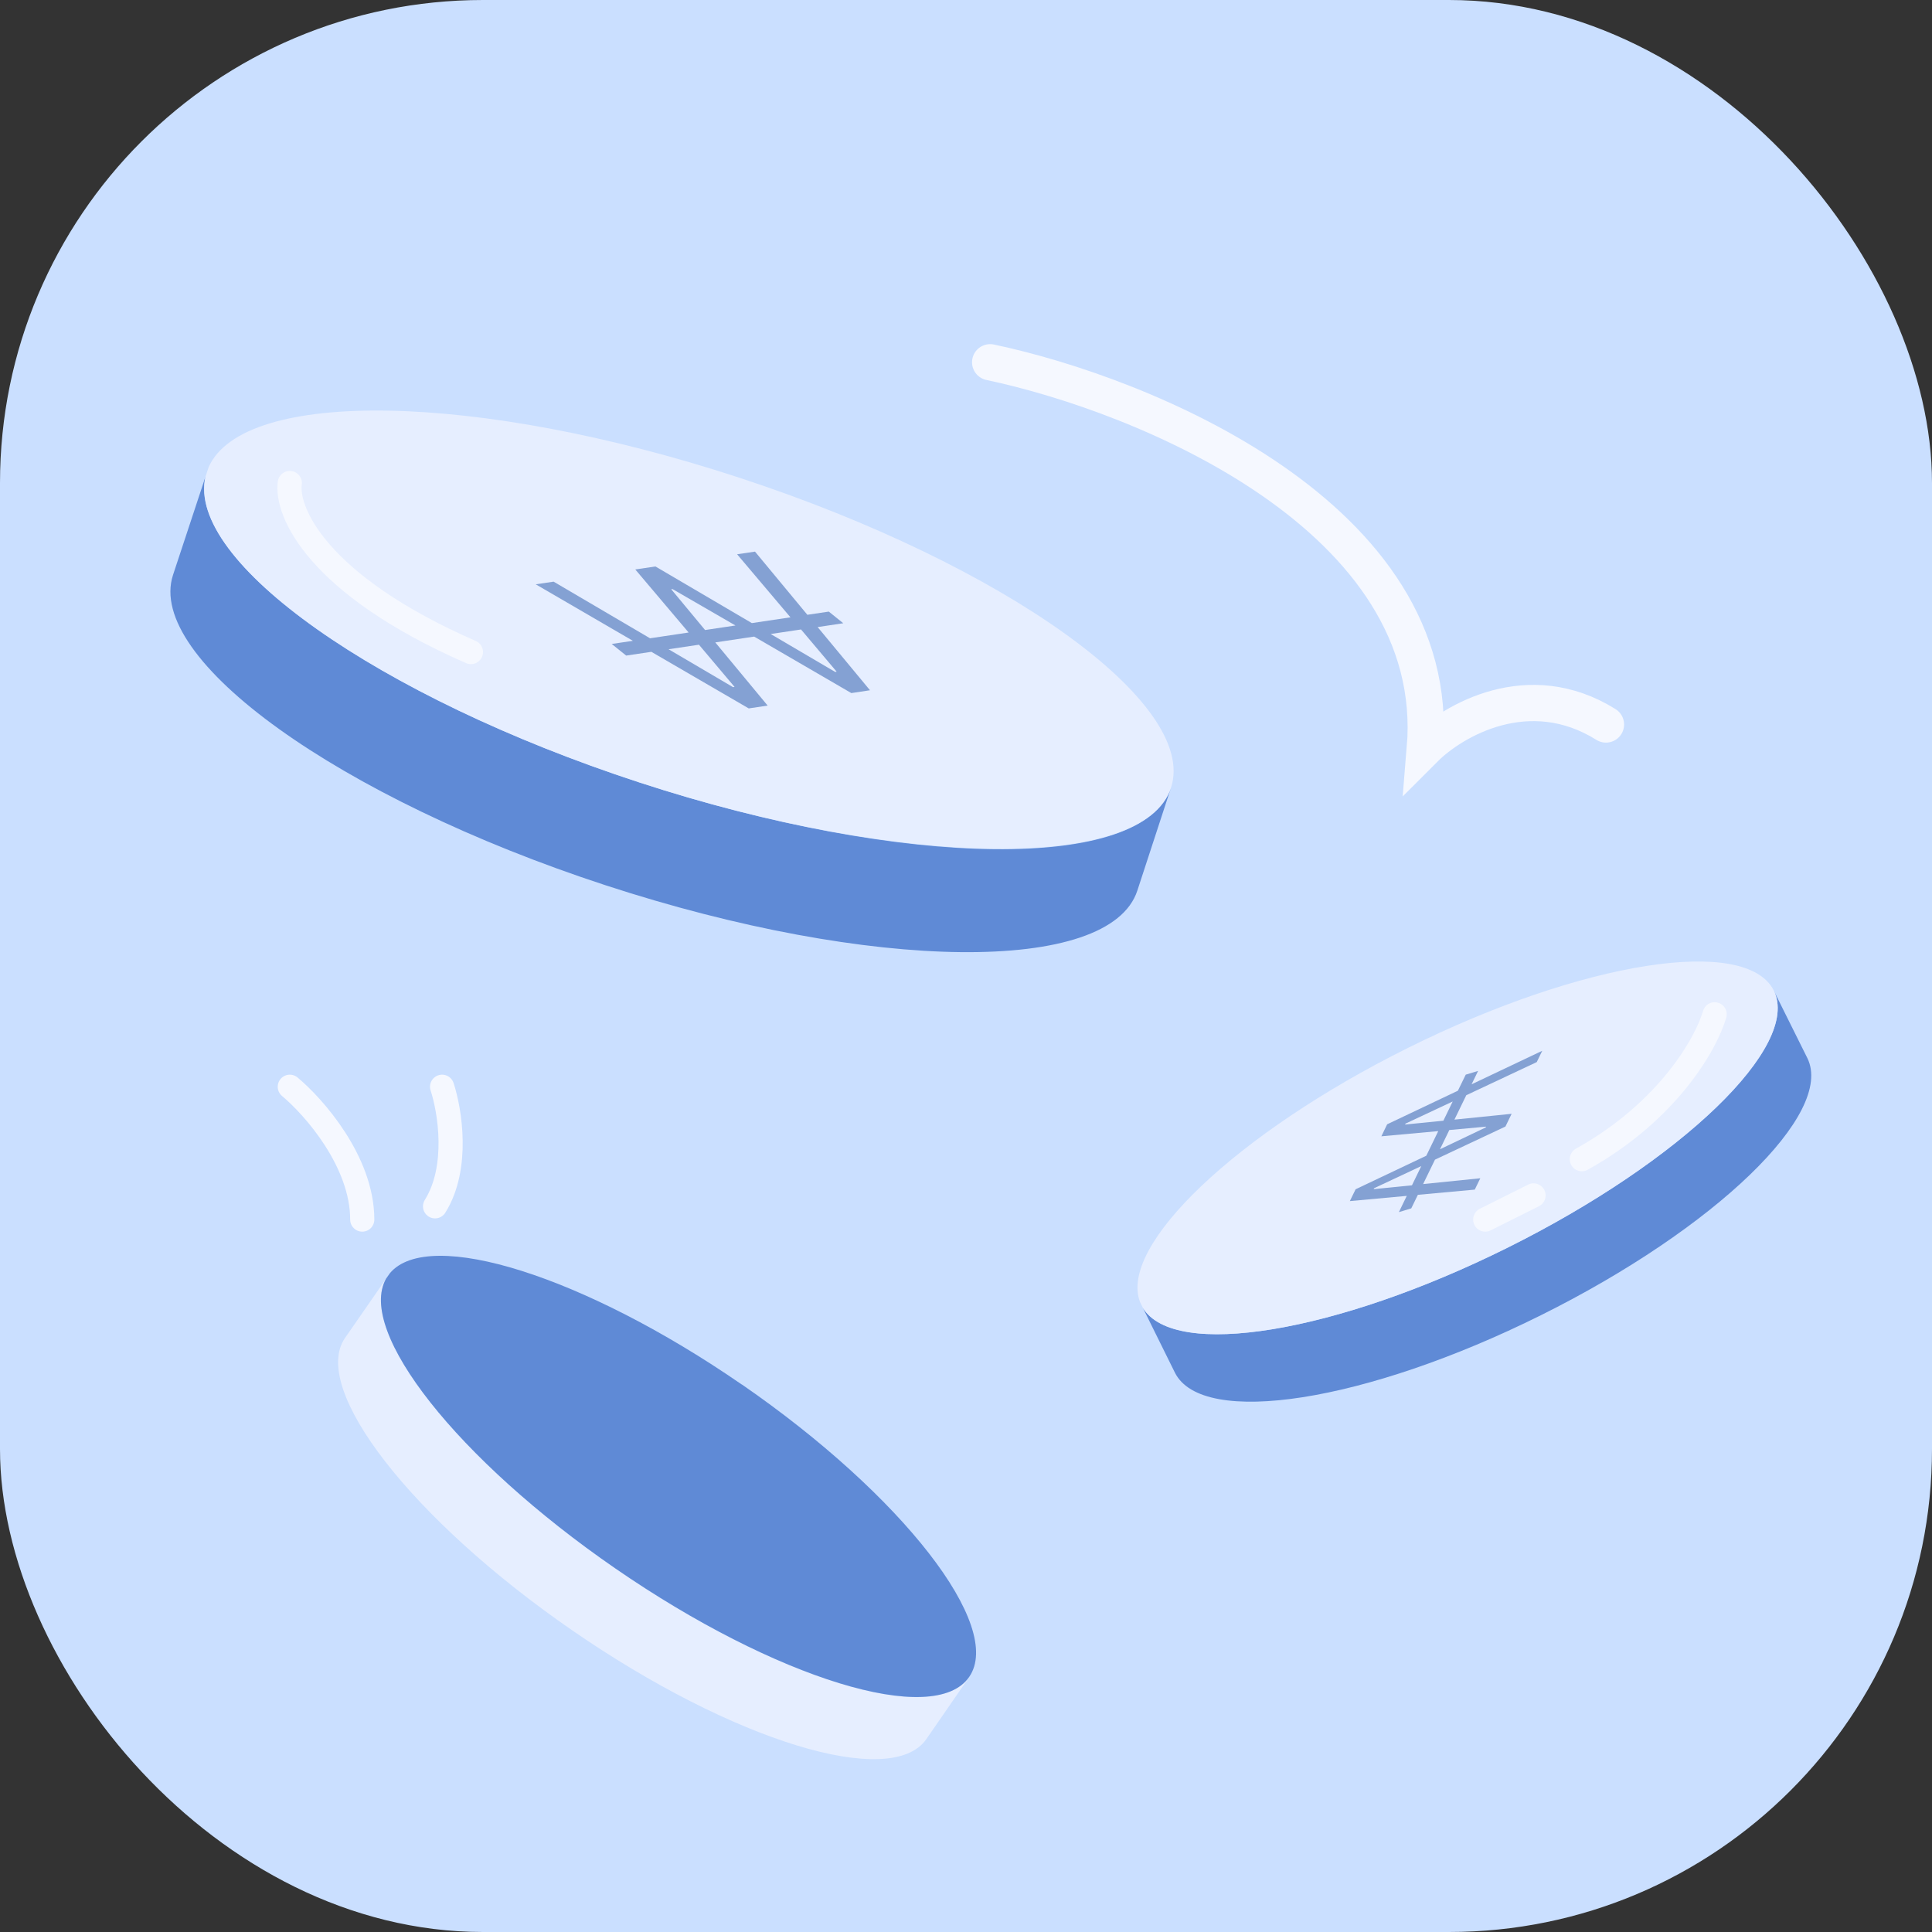 <svg width="80" height="80" viewBox="0 0 80 80" fill="none" xmlns="http://www.w3.org/2000/svg">
<rect x="0" y="0" width="80" height="80" fill="#333333" stroke="none"/>
<rect width="80" height="80" rx="20" fill="#CADFFF"/>
<path d="M26.459 32.393C15.631 28.85 7.71 23.24 8.508 19.741C8.214 20.628 7.496 22.796 7.164 23.809C6.023 27.293 14.038 33.045 25.065 36.654C36.093 40.262 45.956 40.363 47.095 36.877L48.489 32.616C47.347 36.1 37.485 36.001 26.459 32.393Z" fill="#5F8AD6"/>
<path d="M30.59 19.773C19.778 16.235 10.086 16.07 8.636 19.35C8.636 19.35 8.636 19.352 8.636 19.354C8.632 19.368 8.583 19.509 8.508 19.742C7.712 23.244 15.633 28.852 26.459 32.395C37.285 35.937 47.349 36.104 48.489 32.618C49.63 29.134 41.615 23.382 30.588 19.773H30.59Z" fill="#E6EEFF"/>
<path d="M26.981 26.989L25.929 27.146L25.329 26.665L26.207 26.535L22.183 24.195L22.924 24.085L26.917 26.43L28.515 26.191L26.306 23.58L27.14 23.456L31.133 25.801L32.731 25.562L30.522 22.951L31.263 22.841L33.431 25.457L34.319 25.325L34.918 25.807L33.857 25.966L36.025 28.582L35.252 28.699L31.228 26.36L29.619 26.601L31.787 29.217L31.003 29.334L26.979 26.995L26.981 26.989ZM30.355 28.454L30.417 28.445L28.942 26.696L27.684 26.884L30.355 28.454ZM30.454 25.9L27.847 24.392L27.794 24.399L29.196 26.088L30.454 25.9ZM34.583 27.823L34.645 27.814L33.169 26.065L31.912 26.253L34.583 27.823Z" fill="#84A1D3"/>
<path d="M62.413 51.67C55.312 55.201 48.644 56.29 47.328 54.164C47.615 54.747 48.32 56.173 48.65 56.837C49.787 59.122 56.57 58.06 63.802 54.463C71.033 50.867 75.973 46.099 74.838 43.812L73.448 41.019C74.585 43.304 69.643 48.073 62.413 51.67Z" fill="#5F8AD6"/>
<path d="M58.297 43.393C51.206 46.92 46.319 51.573 47.204 53.908C47.204 53.908 47.204 53.908 47.204 53.91C47.208 53.918 47.254 54.013 47.33 54.164C48.646 56.29 55.314 55.201 62.414 51.67C69.645 48.073 74.585 43.306 73.45 41.019C72.314 38.733 65.53 39.796 58.297 43.393Z" fill="#E6EEFF"/>
<path d="M60.368 45.165L60.693 44.499L61.205 44.344L60.935 44.899L63.862 43.51L63.633 43.979L60.716 45.35L60.225 46.361L62.593 46.12L62.337 46.648L59.419 48.019L58.928 49.03L61.296 48.789L61.067 49.259L58.711 49.475L58.437 50.036L57.925 50.191L58.251 49.519L55.894 49.735L56.133 49.245L59.06 47.856L59.555 46.837L57.199 47.052L57.439 46.555L60.367 45.165H60.368ZM58.2 46.526L58.181 46.565L59.767 46.406L60.153 45.61L58.2 46.526ZM59.627 47.588L61.52 46.685L61.535 46.652L60.013 46.792L59.627 47.588ZM56.9 49.201L56.88 49.24L58.466 49.081L58.852 48.285L56.9 49.201Z" fill="#84A1D3"/>
<path d="M25.47 64.942C18.942 60.438 14.763 55.129 15.986 52.951C15.615 53.485 14.709 54.791 14.286 55.403C12.836 57.503 17.05 62.925 23.698 67.512C30.346 72.099 36.909 74.113 38.359 72.011L40.132 69.443C38.682 71.543 32.119 69.528 25.47 64.944V64.942Z" fill="#E6EEFF"/>
<path d="M30.719 57.332C24.201 52.835 17.764 50.81 16.149 52.715C16.143 52.722 16.083 52.808 15.986 52.947C14.763 55.127 18.942 60.434 25.47 64.938C32.119 69.525 38.682 71.54 40.132 69.437C41.582 67.337 37.367 61.915 30.719 57.328V57.332Z" fill="#5F8AD6"/>
<path d="M41 15C47.333 16.333 59.8 21.4 59 31C60.167 29.833 63.3 28 66.5 30" stroke="#F5F8FF" stroke-width="1.5" stroke-linecap="round"/>
<path d="M12 45C13 45.833 15 48.1 15 50.5" stroke="#F5F8FF" stroke-linecap="round"/>
<path d="M18.306 45C18.628 45.979 19.021 48.34 18.015 49.951" stroke="#F5F8FF" stroke-linecap="round"/>
<path d="M12 20C11.833 21.167 13.1 24.2 19.5 27" stroke="#F5F8FF" stroke-linecap="round"/>
<path d="M71 42C70.667 43.167 69.1 46 65.5 48M63.5 49.5L61.5 50.5" stroke="#F5F8FF" stroke-linecap="round"/>
</svg>

